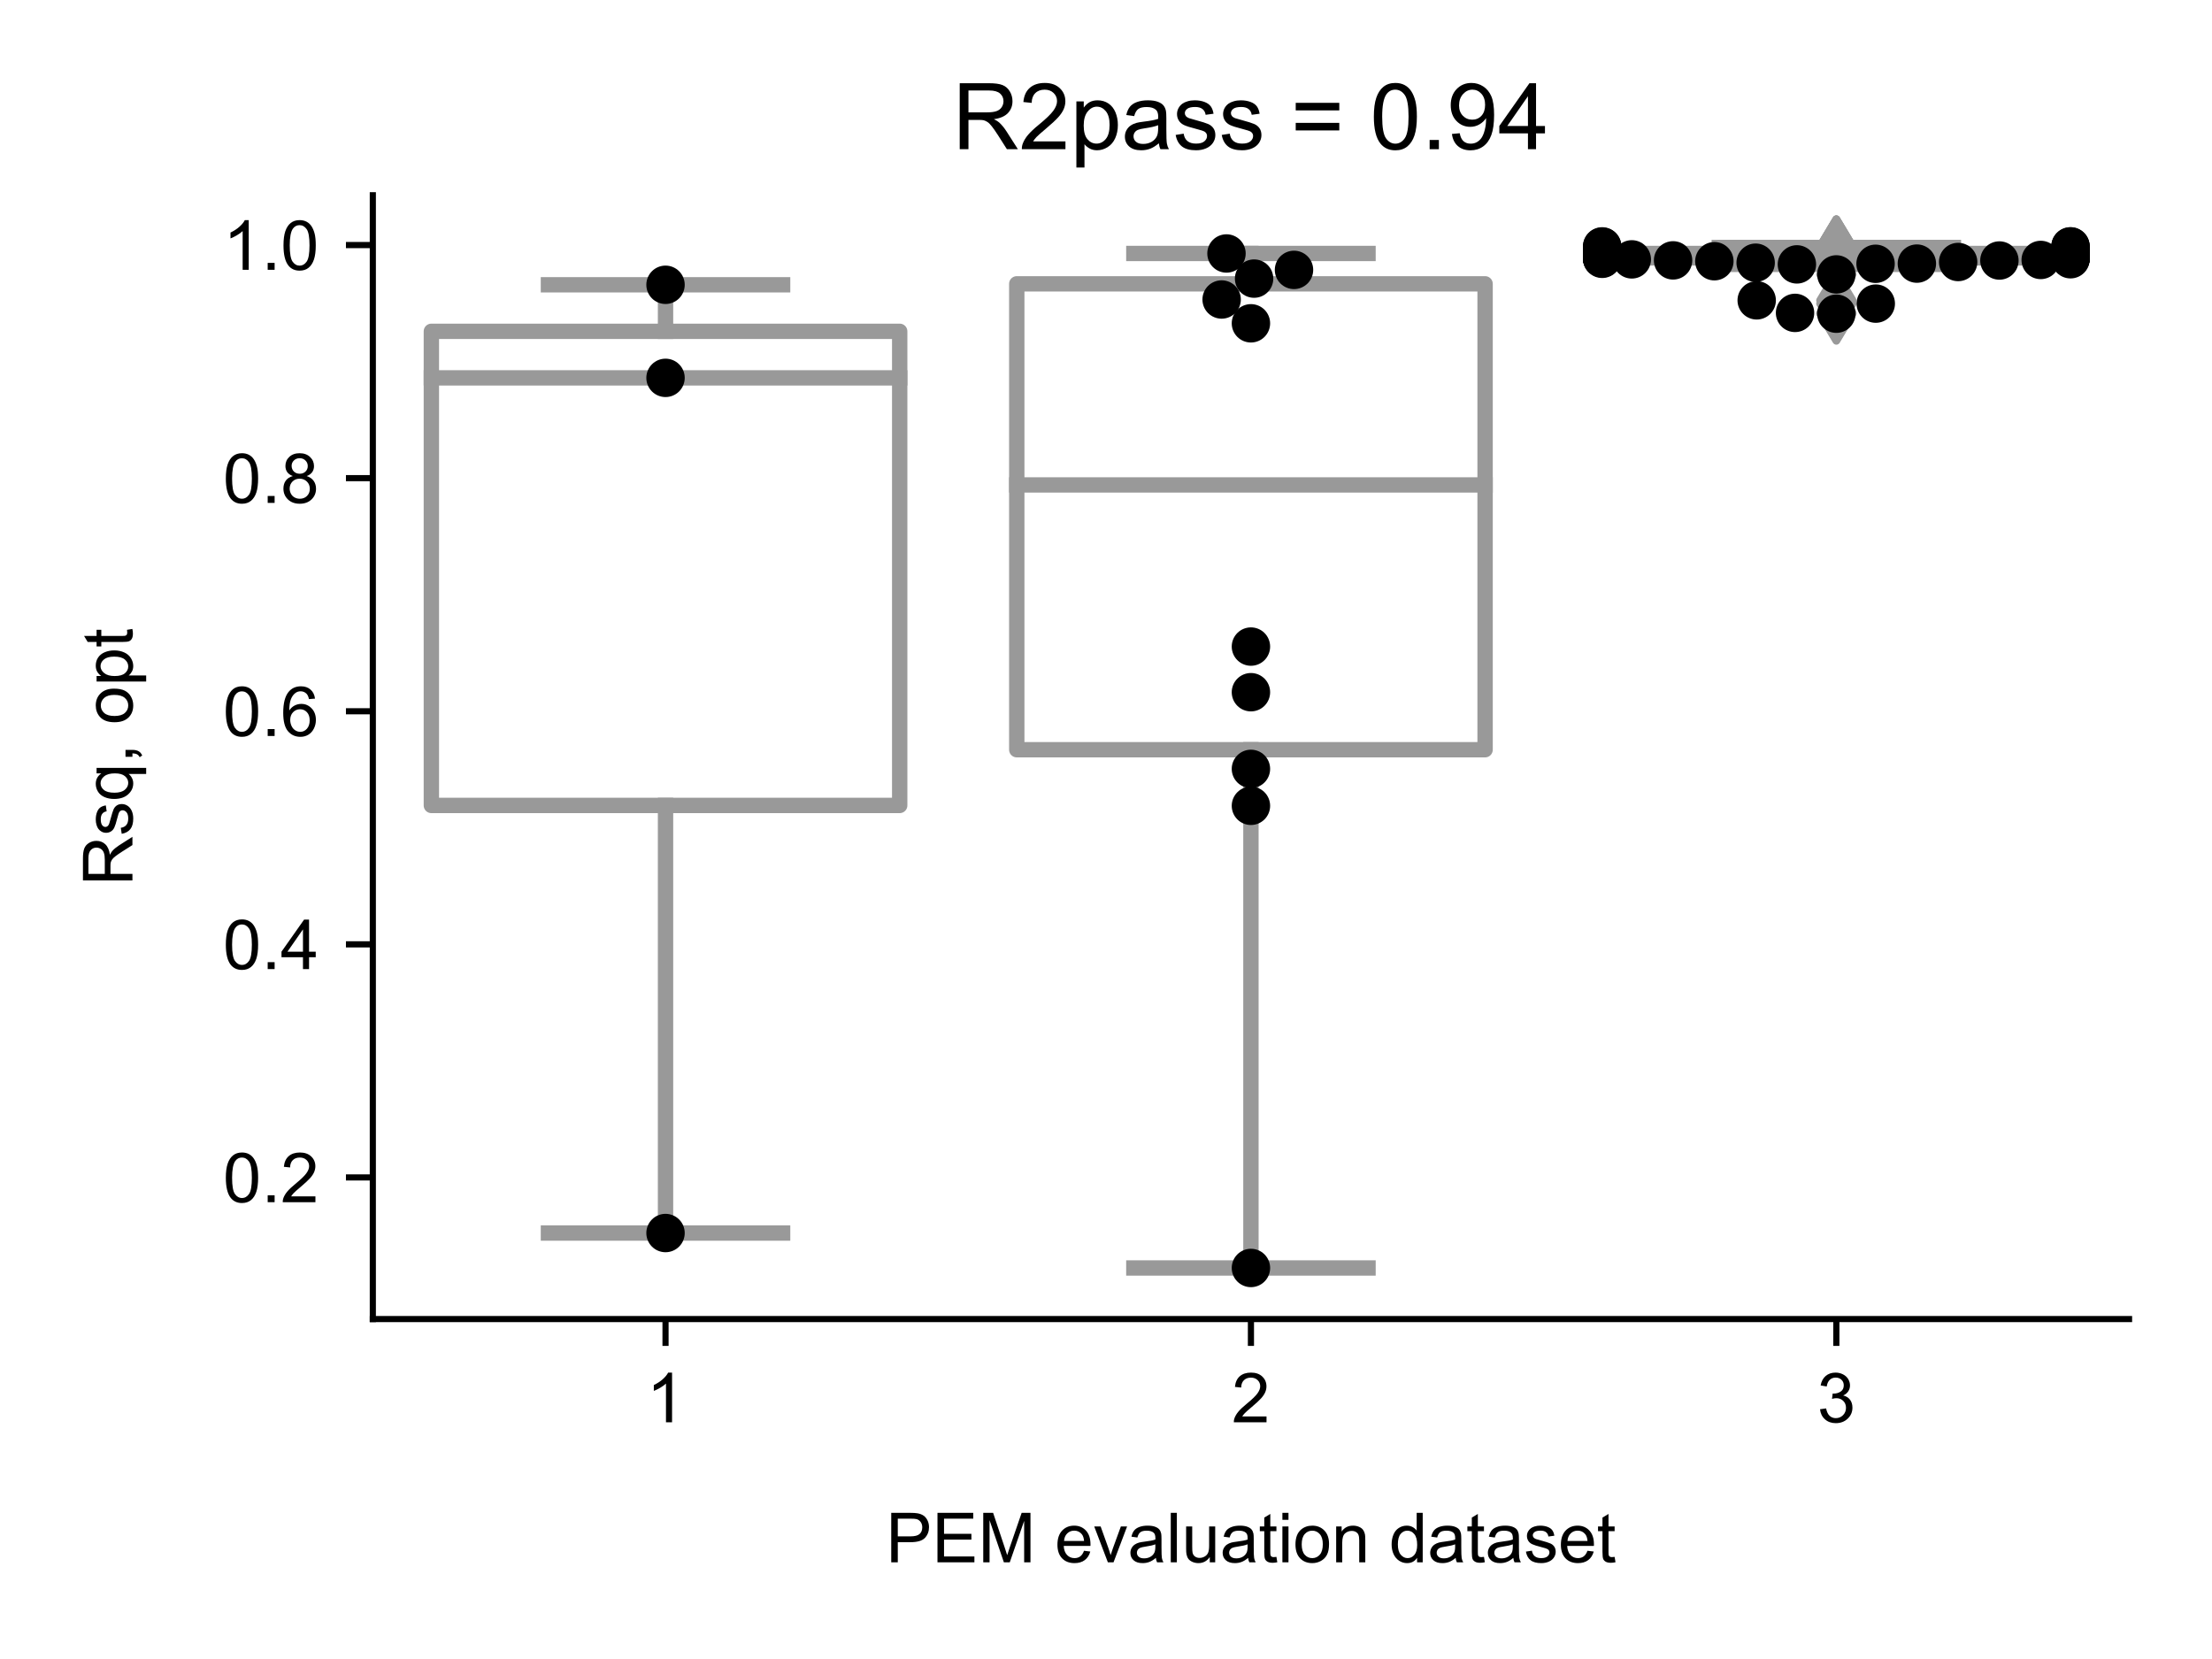 <?xml version="1.0" encoding="utf-8" standalone="no"?>
<!DOCTYPE svg PUBLIC "-//W3C//DTD SVG 1.1//EN"
  "http://www.w3.org/Graphics/SVG/1.1/DTD/svg11.dtd">
<!-- Created with matplotlib (https://matplotlib.org/) -->
<svg height="216pt" version="1.1" viewBox="0 0 288 216" width="288pt" xmlns="http://www.w3.org/2000/svg" xmlns:xlink="http://www.w3.org/1999/xlink">
 <defs>
  <style type="text/css">*{stroke-linecap:butt;stroke-linejoin:round;}</style>
 </defs>
 <g id="figure_1">
  <g id="patch_1">
   <path d="M 0 216 
L 288 216 
L 288 0 
L 0 0 
z
" style="fill:#ffffff;"/>
  </g>
  <g id="axes_1">
   <g id="patch_2">
    <path d="M 48.541 171.738 
L 277.2 171.738 
L 277.2 25.425 
L 48.541 25.425 
z
" style="fill:#ffffff;"/>
   </g>
   <g id="patch_3">
    <path clip-path="url(#p4907075862)" d="M 56.163 104.868 
L 117.139 104.868 
L 117.139 43.138 
L 56.163 43.138 
L 56.163 104.868 
z
" style="fill:#ffffff;stroke:#999999;stroke-linejoin:miter;stroke-width:2;"/>
   </g>
   <g id="patch_4">
    <path clip-path="url(#p4907075862)" d="M 132.382 97.612 
L 193.358 97.612 
L 193.358 36.954 
L 132.382 36.954 
L 132.382 97.612 
z
" style="fill:#ffffff;stroke:#999999;stroke-linejoin:miter;stroke-width:2;"/>
   </g>
   <g id="patch_5">
    <path clip-path="url(#p4907075862)" d="M 208.602 33.578 
L 269.578 33.578 
L 269.578 32.999 
L 208.602 32.999 
L 208.602 33.578 
z
" style="fill:#ffffff;stroke:#999999;stroke-linejoin:miter;stroke-width:2;"/>
   </g>
   <g id="matplotlib.axis_1">
    <g id="xtick_1">
     <g id="line2d_1">
      <defs>
       <path d="M 0 0 
L 0 3.5 
" id="m0bcd6273c9" style="stroke:#000000;stroke-width:0.8;"/>
      </defs>
      <g>
       <use style="stroke:#000000;stroke-width:0.8;" x="86.651" xlink:href="#m0bcd6273c9" y="171.738"/>
      </g>
     </g>
     <g id="text_1">
      <!-- 1 -->
      <g transform="translate(84.148 185.18)scale(0.09 -0.09)">
       <defs>
        <path d="M 37.25 0 
L 28.469 0 
L 28.469 56 
Q 25.297 52.984 20.141 49.953 
Q 14.984 46.922 10.891 45.406 
L 10.891 53.906 
Q 18.266 57.375 23.781 62.297 
Q 29.297 67.234 31.594 71.875 
L 37.25 71.875 
z
" id="ArialMT-49"/>
       </defs>
       <use xlink:href="#ArialMT-49"/>
      </g>
     </g>
    </g>
    <g id="xtick_2">
     <g id="line2d_2">
      <g>
       <use style="stroke:#000000;stroke-width:0.8;" x="162.87" xlink:href="#m0bcd6273c9" y="171.738"/>
      </g>
     </g>
     <g id="text_2">
      <!-- 2 -->
      <g transform="translate(160.368 185.18)scale(0.09 -0.09)">
       <defs>
        <path d="M 50.344 8.453 
L 50.344 0 
L 3.031 0 
Q 2.938 3.172 4.047 6.109 
Q 5.859 10.938 9.828 15.625 
Q 13.812 20.312 21.344 26.469 
Q 33.016 36.031 37.109 41.625 
Q 41.219 47.219 41.219 52.203 
Q 41.219 57.422 37.469 61 
Q 33.734 64.594 27.734 64.594 
Q 21.391 64.594 17.578 60.781 
Q 13.766 56.984 13.719 50.25 
L 4.688 51.172 
Q 5.609 61.281 11.656 66.578 
Q 17.719 71.875 27.938 71.875 
Q 38.234 71.875 44.234 66.156 
Q 50.25 60.453 50.25 52 
Q 50.25 47.703 48.484 43.547 
Q 46.734 39.406 42.656 34.812 
Q 38.578 30.219 29.109 22.219 
Q 21.188 15.578 18.938 13.203 
Q 16.703 10.844 15.234 8.453 
z
" id="ArialMT-50"/>
       </defs>
       <use xlink:href="#ArialMT-50"/>
      </g>
     </g>
    </g>
    <g id="xtick_3">
     <g id="line2d_3">
      <g>
       <use style="stroke:#000000;stroke-width:0.8;" x="239.09" xlink:href="#m0bcd6273c9" y="171.738"/>
      </g>
     </g>
     <g id="text_3">
      <!-- 3 -->
      <g transform="translate(236.588 185.18)scale(0.09 -0.09)">
       <defs>
        <path d="M 4.203 18.891 
L 12.984 20.062 
Q 14.5 12.594 18.141 9.297 
Q 21.781 6 27 6 
Q 33.203 6 37.469 10.297 
Q 41.75 14.594 41.75 20.953 
Q 41.75 27 37.797 30.922 
Q 33.844 34.859 27.734 34.859 
Q 25.25 34.859 21.531 33.891 
L 22.516 41.609 
Q 23.391 41.5 23.922 41.5 
Q 29.547 41.5 34.031 44.422 
Q 38.531 47.359 38.531 53.469 
Q 38.531 58.297 35.25 61.469 
Q 31.984 64.656 26.812 64.656 
Q 21.688 64.656 18.266 61.422 
Q 14.844 58.203 13.875 51.766 
L 5.078 53.328 
Q 6.688 62.156 12.391 67.016 
Q 18.109 71.875 26.609 71.875 
Q 32.469 71.875 37.391 69.359 
Q 42.328 66.844 44.938 62.5 
Q 47.562 58.156 47.562 53.266 
Q 47.562 48.641 45.062 44.828 
Q 42.578 41.016 37.703 38.766 
Q 44.047 37.312 47.562 32.688 
Q 51.078 28.078 51.078 21.141 
Q 51.078 11.766 44.234 5.25 
Q 37.406 -1.266 26.953 -1.266 
Q 17.531 -1.266 11.297 4.344 
Q 5.078 9.969 4.203 18.891 
z
" id="ArialMT-51"/>
       </defs>
       <use xlink:href="#ArialMT-51"/>
      </g>
     </g>
    </g>
    <g id="text_4">
     <!-- PEM evaluation dataset -->
     <g transform="translate(115.344 203.411)scale(0.09 -0.09)">
      <defs>
       <path d="M 7.719 0 
L 7.719 71.578 
L 34.719 71.578 
Q 41.844 71.578 45.609 70.906 
Q 50.875 70.016 54.438 67.547 
Q 58.016 65.094 60.188 60.641 
Q 62.359 56.203 62.359 50.875 
Q 62.359 41.75 56.547 35.422 
Q 50.734 29.109 35.547 29.109 
L 17.188 29.109 
L 17.188 0 
z
M 17.188 37.547 
L 35.688 37.547 
Q 44.875 37.547 48.734 40.969 
Q 52.594 44.391 52.594 50.594 
Q 52.594 55.078 50.312 58.266 
Q 48.047 61.469 44.344 62.5 
Q 41.938 63.141 35.5 63.141 
L 17.188 63.141 
z
" id="ArialMT-80"/>
       <path d="M 7.906 0 
L 7.906 71.578 
L 59.672 71.578 
L 59.672 63.141 
L 17.391 63.141 
L 17.391 41.219 
L 56.984 41.219 
L 56.984 32.812 
L 17.391 32.812 
L 17.391 8.453 
L 61.328 8.453 
L 61.328 0 
z
" id="ArialMT-69"/>
       <path d="M 7.422 0 
L 7.422 71.578 
L 21.688 71.578 
L 38.625 20.906 
Q 40.969 13.812 42.047 10.297 
Q 43.266 14.203 45.844 21.781 
L 62.984 71.578 
L 75.734 71.578 
L 75.734 0 
L 66.609 0 
L 66.609 59.906 
L 45.797 0 
L 37.25 0 
L 16.547 60.938 
L 16.547 0 
z
" id="ArialMT-77"/>
       <path id="ArialMT-32"/>
       <path d="M 42.094 16.703 
L 51.172 15.578 
Q 49.031 7.625 43.219 3.219 
Q 37.406 -1.172 28.375 -1.172 
Q 17 -1.172 10.328 5.828 
Q 3.656 12.844 3.656 25.484 
Q 3.656 38.578 10.391 45.797 
Q 17.141 53.031 27.875 53.031 
Q 38.281 53.031 44.875 45.953 
Q 51.469 38.875 51.469 26.031 
Q 51.469 25.25 51.422 23.688 
L 12.75 23.688 
Q 13.234 15.141 17.578 10.594 
Q 21.922 6.062 28.422 6.062 
Q 33.25 6.062 36.672 8.594 
Q 40.094 11.141 42.094 16.703 
z
M 13.234 30.906 
L 42.188 30.906 
Q 41.609 37.453 38.875 40.719 
Q 34.672 45.797 27.984 45.797 
Q 21.922 45.797 17.797 41.75 
Q 13.672 37.703 13.234 30.906 
z
" id="ArialMT-101"/>
       <path d="M 21 0 
L 1.266 51.859 
L 10.547 51.859 
L 21.688 20.797 
Q 23.484 15.766 25 10.359 
Q 26.172 14.453 28.266 20.219 
L 39.797 51.859 
L 48.828 51.859 
L 29.203 0 
z
" id="ArialMT-118"/>
       <path d="M 40.438 6.391 
Q 35.547 2.25 31.031 0.531 
Q 26.516 -1.172 21.344 -1.172 
Q 12.797 -1.172 8.203 3 
Q 3.609 7.172 3.609 13.672 
Q 3.609 17.484 5.344 20.625 
Q 7.078 23.781 9.891 25.688 
Q 12.703 27.594 16.219 28.562 
Q 18.797 29.25 24.031 29.891 
Q 34.672 31.156 39.703 32.906 
Q 39.75 34.719 39.75 35.203 
Q 39.75 40.578 37.25 42.781 
Q 33.891 45.75 27.25 45.75 
Q 21.047 45.75 18.094 43.578 
Q 15.141 41.406 13.719 35.891 
L 5.125 37.062 
Q 6.297 42.578 8.984 45.969 
Q 11.672 49.359 16.75 51.188 
Q 21.828 53.031 28.516 53.031 
Q 35.156 53.031 39.297 51.469 
Q 43.453 49.906 45.406 47.531 
Q 47.359 45.172 48.141 41.547 
Q 48.578 39.312 48.578 33.453 
L 48.578 21.734 
Q 48.578 9.469 49.141 6.219 
Q 49.703 2.984 51.375 0 
L 42.188 0 
Q 40.828 2.734 40.438 6.391 
z
M 39.703 26.031 
Q 34.906 24.078 25.344 22.703 
Q 19.922 21.922 17.672 20.938 
Q 15.438 19.969 14.203 18.094 
Q 12.984 16.219 12.984 13.922 
Q 12.984 10.406 15.641 8.062 
Q 18.312 5.719 23.438 5.719 
Q 28.516 5.719 32.469 7.938 
Q 36.422 10.156 38.281 14.016 
Q 39.703 17 39.703 22.797 
z
" id="ArialMT-97"/>
       <path d="M 6.391 0 
L 6.391 71.578 
L 15.188 71.578 
L 15.188 0 
z
" id="ArialMT-108"/>
       <path d="M 40.578 0 
L 40.578 7.625 
Q 34.516 -1.172 24.125 -1.172 
Q 19.531 -1.172 15.547 0.578 
Q 11.578 2.344 9.641 5 
Q 7.719 7.672 6.938 11.531 
Q 6.391 14.109 6.391 19.734 
L 6.391 51.859 
L 15.188 51.859 
L 15.188 23.094 
Q 15.188 16.219 15.719 13.812 
Q 16.547 10.359 19.234 8.375 
Q 21.922 6.391 25.875 6.391 
Q 29.828 6.391 33.297 8.422 
Q 36.766 10.453 38.203 13.938 
Q 39.656 17.438 39.656 24.078 
L 39.656 51.859 
L 48.438 51.859 
L 48.438 0 
z
" id="ArialMT-117"/>
       <path d="M 25.781 7.859 
L 27.047 0.094 
Q 23.344 -0.688 20.406 -0.688 
Q 15.625 -0.688 12.984 0.828 
Q 10.359 2.344 9.281 4.812 
Q 8.203 7.281 8.203 15.188 
L 8.203 45.016 
L 1.766 45.016 
L 1.766 51.859 
L 8.203 51.859 
L 8.203 64.703 
L 16.938 69.969 
L 16.938 51.859 
L 25.781 51.859 
L 25.781 45.016 
L 16.938 45.016 
L 16.938 14.703 
Q 16.938 10.938 17.406 9.859 
Q 17.875 8.797 18.922 8.156 
Q 19.969 7.516 21.922 7.516 
Q 23.391 7.516 25.781 7.859 
z
" id="ArialMT-116"/>
       <path d="M 6.641 61.469 
L 6.641 71.578 
L 15.438 71.578 
L 15.438 61.469 
z
M 6.641 0 
L 6.641 51.859 
L 15.438 51.859 
L 15.438 0 
z
" id="ArialMT-105"/>
       <path d="M 3.328 25.922 
Q 3.328 40.328 11.328 47.266 
Q 18.016 53.031 27.641 53.031 
Q 38.328 53.031 45.109 46.016 
Q 51.906 39.016 51.906 26.656 
Q 51.906 16.656 48.906 10.906 
Q 45.906 5.172 40.156 2 
Q 34.422 -1.172 27.641 -1.172 
Q 16.75 -1.172 10.031 5.812 
Q 3.328 12.797 3.328 25.922 
z
M 12.359 25.922 
Q 12.359 15.969 16.703 11.016 
Q 21.047 6.062 27.641 6.062 
Q 34.188 6.062 38.531 11.031 
Q 42.875 16.016 42.875 26.219 
Q 42.875 35.844 38.5 40.797 
Q 34.125 45.75 27.641 45.75 
Q 21.047 45.75 16.703 40.812 
Q 12.359 35.891 12.359 25.922 
z
" id="ArialMT-111"/>
       <path d="M 6.594 0 
L 6.594 51.859 
L 14.5 51.859 
L 14.5 44.484 
Q 20.219 53.031 31 53.031 
Q 35.688 53.031 39.625 51.344 
Q 43.562 49.656 45.516 46.922 
Q 47.469 44.188 48.25 40.438 
Q 48.734 37.984 48.734 31.891 
L 48.734 0 
L 39.938 0 
L 39.938 31.547 
Q 39.938 36.922 38.906 39.578 
Q 37.891 42.234 35.281 43.812 
Q 32.672 45.406 29.156 45.406 
Q 23.531 45.406 19.453 41.844 
Q 15.375 38.281 15.375 28.328 
L 15.375 0 
z
" id="ArialMT-110"/>
       <path d="M 40.234 0 
L 40.234 6.547 
Q 35.297 -1.172 25.734 -1.172 
Q 19.531 -1.172 14.328 2.25 
Q 9.125 5.672 6.266 11.797 
Q 3.422 17.922 3.422 25.875 
Q 3.422 33.641 6 39.969 
Q 8.594 46.297 13.766 49.656 
Q 18.953 53.031 25.344 53.031 
Q 30.031 53.031 33.688 51.047 
Q 37.359 49.078 39.656 45.906 
L 39.656 71.578 
L 48.391 71.578 
L 48.391 0 
z
M 12.453 25.875 
Q 12.453 15.922 16.641 10.984 
Q 20.844 6.062 26.562 6.062 
Q 32.328 6.062 36.344 10.766 
Q 40.375 15.484 40.375 25.141 
Q 40.375 35.797 36.266 40.766 
Q 32.172 45.75 26.172 45.75 
Q 20.312 45.75 16.375 40.969 
Q 12.453 36.188 12.453 25.875 
z
" id="ArialMT-100"/>
       <path d="M 3.078 15.484 
L 11.766 16.844 
Q 12.5 11.625 15.844 8.844 
Q 19.188 6.062 25.203 6.062 
Q 31.25 6.062 34.172 8.516 
Q 37.109 10.984 37.109 14.312 
Q 37.109 17.281 34.516 19 
Q 32.719 20.172 25.531 21.969 
Q 15.875 24.422 12.141 26.203 
Q 8.406 27.984 6.469 31.125 
Q 4.547 34.281 4.547 38.094 
Q 4.547 41.547 6.125 44.5 
Q 7.719 47.469 10.453 49.422 
Q 12.5 50.922 16.031 51.969 
Q 19.578 53.031 23.641 53.031 
Q 29.734 53.031 34.344 51.266 
Q 38.969 49.516 41.156 46.5 
Q 43.359 43.5 44.188 38.484 
L 35.594 37.312 
Q 35.016 41.312 32.203 43.547 
Q 29.391 45.797 24.266 45.797 
Q 18.219 45.797 15.625 43.797 
Q 13.031 41.797 13.031 39.109 
Q 13.031 37.406 14.109 36.031 
Q 15.188 34.625 17.484 33.688 
Q 18.797 33.203 25.25 31.453 
Q 34.578 28.953 38.25 27.359 
Q 41.938 25.781 44.031 22.75 
Q 46.141 19.734 46.141 15.234 
Q 46.141 10.844 43.578 6.953 
Q 41.016 3.078 36.172 0.953 
Q 31.344 -1.172 25.25 -1.172 
Q 15.141 -1.172 9.844 3.031 
Q 4.547 7.234 3.078 15.484 
z
" id="ArialMT-115"/>
      </defs>
      <use xlink:href="#ArialMT-80"/>
      <use x="66.699" xlink:href="#ArialMT-69"/>
      <use x="133.398" xlink:href="#ArialMT-77"/>
      <use x="216.699" xlink:href="#ArialMT-32"/>
      <use x="244.482" xlink:href="#ArialMT-101"/>
      <use x="300.098" xlink:href="#ArialMT-118"/>
      <use x="350.098" xlink:href="#ArialMT-97"/>
      <use x="405.713" xlink:href="#ArialMT-108"/>
      <use x="427.93" xlink:href="#ArialMT-117"/>
      <use x="483.545" xlink:href="#ArialMT-97"/>
      <use x="539.16" xlink:href="#ArialMT-116"/>
      <use x="566.943" xlink:href="#ArialMT-105"/>
      <use x="589.16" xlink:href="#ArialMT-111"/>
      <use x="644.775" xlink:href="#ArialMT-110"/>
      <use x="700.391" xlink:href="#ArialMT-32"/>
      <use x="728.174" xlink:href="#ArialMT-100"/>
      <use x="783.789" xlink:href="#ArialMT-97"/>
      <use x="839.404" xlink:href="#ArialMT-116"/>
      <use x="867.188" xlink:href="#ArialMT-97"/>
      <use x="922.803" xlink:href="#ArialMT-115"/>
      <use x="972.803" xlink:href="#ArialMT-101"/>
      <use x="1028.418" xlink:href="#ArialMT-116"/>
     </g>
    </g>
   </g>
   <g id="matplotlib.axis_2">
    <g id="ytick_1">
     <g id="line2d_4">
      <defs>
       <path d="M 0 0 
L -3.5 0 
" id="m4ec775eda4" style="stroke:#000000;stroke-width:0.8;"/>
      </defs>
      <g>
       <use style="stroke:#000000;stroke-width:0.8;" x="48.541" xlink:href="#m4ec775eda4" y="153.302"/>
      </g>
     </g>
     <g id="text_5">
      <!-- 0.2 -->
      <g transform="translate(29.031 156.523)scale(0.09 -0.09)">
       <defs>
        <path d="M 4.156 35.297 
Q 4.156 48 6.766 55.734 
Q 9.375 63.484 14.516 67.672 
Q 19.672 71.875 27.484 71.875 
Q 33.25 71.875 37.594 69.547 
Q 41.938 67.234 44.766 62.859 
Q 47.609 58.5 49.219 52.219 
Q 50.828 45.953 50.828 35.297 
Q 50.828 22.703 48.234 14.969 
Q 45.656 7.234 40.5 3 
Q 35.359 -1.219 27.484 -1.219 
Q 17.141 -1.219 11.234 6.203 
Q 4.156 15.141 4.156 35.297 
z
M 13.188 35.297 
Q 13.188 17.672 17.312 11.828 
Q 21.438 6 27.484 6 
Q 33.547 6 37.672 11.859 
Q 41.797 17.719 41.797 35.297 
Q 41.797 52.984 37.672 58.781 
Q 33.547 64.594 27.391 64.594 
Q 21.344 64.594 17.719 59.469 
Q 13.188 52.938 13.188 35.297 
z
" id="ArialMT-48"/>
        <path d="M 9.078 0 
L 9.078 10.016 
L 19.094 10.016 
L 19.094 0 
z
" id="ArialMT-46"/>
       </defs>
       <use xlink:href="#ArialMT-48"/>
       <use x="55.615" xlink:href="#ArialMT-46"/>
       <use x="83.398" xlink:href="#ArialMT-50"/>
      </g>
     </g>
    </g>
    <g id="ytick_2">
     <g id="line2d_5">
      <g>
       <use style="stroke:#000000;stroke-width:0.8;" x="48.541" xlink:href="#m4ec775eda4" y="122.953"/>
      </g>
     </g>
     <g id="text_6">
      <!-- 0.4 -->
      <g transform="translate(29.031 126.174)scale(0.09 -0.09)">
       <defs>
        <path d="M 32.328 0 
L 32.328 17.141 
L 1.266 17.141 
L 1.266 25.203 
L 33.938 71.578 
L 41.109 71.578 
L 41.109 25.203 
L 50.781 25.203 
L 50.781 17.141 
L 41.109 17.141 
L 41.109 0 
z
M 32.328 25.203 
L 32.328 57.469 
L 9.906 25.203 
z
" id="ArialMT-52"/>
       </defs>
       <use xlink:href="#ArialMT-48"/>
       <use x="55.615" xlink:href="#ArialMT-46"/>
       <use x="83.398" xlink:href="#ArialMT-52"/>
      </g>
     </g>
    </g>
    <g id="ytick_3">
     <g id="line2d_6">
      <g>
       <use style="stroke:#000000;stroke-width:0.8;" x="48.541" xlink:href="#m4ec775eda4" y="92.604"/>
      </g>
     </g>
     <g id="text_7">
      <!-- 0.6 -->
      <g transform="translate(29.031 95.825)scale(0.09 -0.09)">
       <defs>
        <path d="M 49.75 54.047 
L 41.016 53.375 
Q 39.844 58.547 37.703 60.891 
Q 34.125 64.656 28.906 64.656 
Q 24.703 64.656 21.531 62.312 
Q 17.391 59.281 14.984 53.469 
Q 12.594 47.656 12.5 36.922 
Q 15.672 41.75 20.266 44.094 
Q 24.859 46.438 29.891 46.438 
Q 38.672 46.438 44.844 39.969 
Q 51.031 33.5 51.031 23.25 
Q 51.031 16.5 48.125 10.719 
Q 45.219 4.938 40.141 1.859 
Q 35.062 -1.219 28.609 -1.219 
Q 17.625 -1.219 10.688 6.859 
Q 3.766 14.938 3.766 33.5 
Q 3.766 54.25 11.422 63.672 
Q 18.109 71.875 29.438 71.875 
Q 37.891 71.875 43.281 67.141 
Q 48.688 62.406 49.75 54.047 
z
M 13.875 23.188 
Q 13.875 18.656 15.797 14.5 
Q 17.719 10.359 21.188 8.172 
Q 24.656 6 28.469 6 
Q 34.031 6 38.031 10.484 
Q 42.047 14.984 42.047 22.703 
Q 42.047 30.125 38.078 34.391 
Q 34.125 38.672 28.125 38.672 
Q 22.172 38.672 18.016 34.391 
Q 13.875 30.125 13.875 23.188 
z
" id="ArialMT-54"/>
       </defs>
       <use xlink:href="#ArialMT-48"/>
       <use x="55.615" xlink:href="#ArialMT-46"/>
       <use x="83.398" xlink:href="#ArialMT-54"/>
      </g>
     </g>
    </g>
    <g id="ytick_4">
     <g id="line2d_7">
      <g>
       <use style="stroke:#000000;stroke-width:0.8;" x="48.541" xlink:href="#m4ec775eda4" y="62.256"/>
      </g>
     </g>
     <g id="text_8">
      <!-- 0.8 -->
      <g transform="translate(29.031 65.477)scale(0.09 -0.09)">
       <defs>
        <path d="M 17.672 38.812 
Q 12.203 40.828 9.562 44.531 
Q 6.938 48.25 6.938 53.422 
Q 6.938 61.234 12.547 66.547 
Q 18.172 71.875 27.484 71.875 
Q 36.859 71.875 42.578 66.422 
Q 48.297 60.984 48.297 53.172 
Q 48.297 48.188 45.672 44.5 
Q 43.062 40.828 37.75 38.812 
Q 44.344 36.672 47.781 31.875 
Q 51.219 27.094 51.219 20.453 
Q 51.219 11.281 44.719 5.031 
Q 38.234 -1.219 27.641 -1.219 
Q 17.047 -1.219 10.547 5.047 
Q 4.047 11.328 4.047 20.703 
Q 4.047 27.688 7.594 32.391 
Q 11.141 37.109 17.672 38.812 
z
M 15.922 53.719 
Q 15.922 48.641 19.188 45.406 
Q 22.469 42.188 27.688 42.188 
Q 32.766 42.188 36.016 45.375 
Q 39.266 48.578 39.266 53.219 
Q 39.266 58.062 35.906 61.359 
Q 32.562 64.656 27.594 64.656 
Q 22.562 64.656 19.234 61.422 
Q 15.922 58.203 15.922 53.719 
z
M 13.094 20.656 
Q 13.094 16.891 14.875 13.375 
Q 16.656 9.859 20.172 7.922 
Q 23.688 6 27.734 6 
Q 34.031 6 38.125 10.047 
Q 42.234 14.109 42.234 20.359 
Q 42.234 26.703 38.016 30.859 
Q 33.797 35.016 27.438 35.016 
Q 21.234 35.016 17.156 30.906 
Q 13.094 26.812 13.094 20.656 
z
" id="ArialMT-56"/>
       </defs>
       <use xlink:href="#ArialMT-48"/>
       <use x="55.615" xlink:href="#ArialMT-46"/>
       <use x="83.398" xlink:href="#ArialMT-56"/>
      </g>
     </g>
    </g>
    <g id="ytick_5">
     <g id="line2d_8">
      <g>
       <use style="stroke:#000000;stroke-width:0.8;" x="48.541" xlink:href="#m4ec775eda4" y="31.907"/>
      </g>
     </g>
     <g id="text_9">
      <!-- 1.0 -->
      <g transform="translate(29.031 35.128)scale(0.09 -0.09)">
       <use xlink:href="#ArialMT-49"/>
       <use x="55.615" xlink:href="#ArialMT-46"/>
       <use x="83.398" xlink:href="#ArialMT-48"/>
      </g>
     </g>
    </g>
    <g id="text_10">
     <!-- Rsq, opt -->
     <g transform="translate(17.242 115.339)rotate(-90)scale(0.09 -0.09)">
      <defs>
       <path d="M 7.859 0 
L 7.859 71.578 
L 39.594 71.578 
Q 49.172 71.578 54.141 69.641 
Q 59.125 67.719 62.109 62.828 
Q 65.094 57.953 65.094 52.047 
Q 65.094 44.438 60.156 39.203 
Q 55.219 33.984 44.922 32.562 
Q 48.688 30.766 50.641 29 
Q 54.781 25.203 58.5 19.484 
L 70.953 0 
L 59.031 0 
L 49.562 14.891 
Q 45.406 21.344 42.719 24.75 
Q 40.047 28.172 37.922 29.531 
Q 35.797 30.906 33.594 31.453 
Q 31.984 31.781 28.328 31.781 
L 17.328 31.781 
L 17.328 0 
z
M 17.328 39.984 
L 37.703 39.984 
Q 44.188 39.984 47.844 41.328 
Q 51.516 42.672 53.422 45.625 
Q 55.328 48.578 55.328 52.047 
Q 55.328 57.125 51.641 60.391 
Q 47.953 63.672 39.984 63.672 
L 17.328 63.672 
z
" id="ArialMT-82"/>
       <path d="M 39.656 -19.875 
L 39.656 5.516 
Q 37.594 2.641 33.906 0.734 
Q 30.219 -1.172 26.078 -1.172 
Q 16.844 -1.172 10.172 6.203 
Q 3.516 13.578 3.516 26.422 
Q 3.516 34.234 6.219 40.422 
Q 8.938 46.625 14.078 49.828 
Q 19.234 53.031 25.391 53.031 
Q 35.016 53.031 40.531 44.922 
L 40.531 51.859 
L 48.438 51.859 
L 48.438 -19.875 
z
M 12.547 26.078 
Q 12.547 16.062 16.75 11.062 
Q 20.953 6.062 26.812 6.062 
Q 32.422 6.062 36.469 10.812 
Q 40.531 15.578 40.531 25.297 
Q 40.531 35.641 36.25 40.859 
Q 31.984 46.094 26.219 46.094 
Q 20.516 46.094 16.531 41.234 
Q 12.547 36.375 12.547 26.078 
z
" id="ArialMT-113"/>
       <path d="M 8.891 0 
L 8.891 10.016 
L 18.891 10.016 
L 18.891 0 
Q 18.891 -5.516 16.938 -8.906 
Q 14.984 -12.312 10.75 -14.156 
L 8.297 -10.406 
Q 11.078 -9.188 12.391 -6.812 
Q 13.719 -4.438 13.875 0 
z
" id="ArialMT-44"/>
       <path d="M 6.594 -19.875 
L 6.594 51.859 
L 14.594 51.859 
L 14.594 45.125 
Q 17.438 49.078 21 51.047 
Q 24.562 53.031 29.641 53.031 
Q 36.281 53.031 41.359 49.609 
Q 46.438 46.188 49.016 39.953 
Q 51.609 33.734 51.609 26.312 
Q 51.609 18.359 48.75 11.984 
Q 45.906 5.609 40.453 2.219 
Q 35.016 -1.172 29 -1.172 
Q 24.609 -1.172 21.109 0.688 
Q 17.625 2.547 15.375 5.375 
L 15.375 -19.875 
z
M 14.547 25.641 
Q 14.547 15.625 18.594 10.844 
Q 22.656 6.062 28.422 6.062 
Q 34.281 6.062 38.453 11.016 
Q 42.625 15.969 42.625 26.375 
Q 42.625 36.281 38.547 41.203 
Q 34.469 46.141 28.812 46.141 
Q 23.188 46.141 18.859 40.891 
Q 14.547 35.641 14.547 25.641 
z
" id="ArialMT-112"/>
      </defs>
      <use xlink:href="#ArialMT-82"/>
      <use x="72.217" xlink:href="#ArialMT-115"/>
      <use x="122.217" xlink:href="#ArialMT-113"/>
      <use x="177.832" xlink:href="#ArialMT-44"/>
      <use x="205.615" xlink:href="#ArialMT-32"/>
      <use x="233.398" xlink:href="#ArialMT-111"/>
      <use x="289.014" xlink:href="#ArialMT-112"/>
      <use x="344.629" xlink:href="#ArialMT-116"/>
     </g>
    </g>
   </g>
   <g id="line2d_9">
    <path clip-path="url(#p4907075862)" d="M 86.651 104.868 
L 86.651 160.54 
" style="fill:none;stroke:#999999;stroke-linecap:square;stroke-width:2;"/>
   </g>
   <g id="line2d_10">
    <path clip-path="url(#p4907075862)" d="M 86.651 43.138 
L 86.651 37.08 
" style="fill:none;stroke:#999999;stroke-linecap:square;stroke-width:2;"/>
   </g>
   <g id="line2d_11">
    <path clip-path="url(#p4907075862)" d="M 71.407 160.54 
L 101.895 160.54 
" style="fill:none;stroke:#999999;stroke-linecap:square;stroke-width:2;"/>
   </g>
   <g id="line2d_12">
    <path clip-path="url(#p4907075862)" d="M 71.407 37.08 
L 101.895 37.08 
" style="fill:none;stroke:#999999;stroke-linecap:square;stroke-width:2;"/>
   </g>
   <g id="line2d_13"/>
   <g id="line2d_14">
    <path clip-path="url(#p4907075862)" d="M 162.87 97.612 
L 162.87 165.088 
" style="fill:none;stroke:#999999;stroke-linecap:square;stroke-width:2;"/>
   </g>
   <g id="line2d_15">
    <path clip-path="url(#p4907075862)" d="M 162.87 36.954 
L 162.87 33.002 
" style="fill:none;stroke:#999999;stroke-linecap:square;stroke-width:2;"/>
   </g>
   <g id="line2d_16">
    <path clip-path="url(#p4907075862)" d="M 147.626 165.088 
L 178.114 165.088 
" style="fill:none;stroke:#999999;stroke-linecap:square;stroke-width:2;"/>
   </g>
   <g id="line2d_17">
    <path clip-path="url(#p4907075862)" d="M 147.626 33.002 
L 178.114 33.002 
" style="fill:none;stroke:#999999;stroke-linecap:square;stroke-width:2;"/>
   </g>
   <g id="line2d_18"/>
   <g id="line2d_19">
    <path clip-path="url(#p4907075862)" d="M 239.09 33.578 
L 239.09 34.423 
" style="fill:none;stroke:#999999;stroke-linecap:square;stroke-width:2;"/>
   </g>
   <g id="line2d_20">
    <path clip-path="url(#p4907075862)" d="M 239.09 32.999 
L 239.09 32.216 
" style="fill:none;stroke:#999999;stroke-linecap:square;stroke-width:2;"/>
   </g>
   <g id="line2d_21">
    <path clip-path="url(#p4907075862)" d="M 223.846 34.423 
L 254.334 34.423 
" style="fill:none;stroke:#999999;stroke-linecap:square;stroke-width:2;"/>
   </g>
   <g id="line2d_22">
    <path clip-path="url(#p4907075862)" d="M 223.846 32.216 
L 254.334 32.216 
" style="fill:none;stroke:#999999;stroke-linecap:square;stroke-width:2;"/>
   </g>
   <g id="line2d_23">
    <defs>
     <path d="M -0 3.536 
L 2.121 0 
L -0 -3.536 
L -2.121 -0 
z
" id="mc07f1dea07" style="stroke:#999999;stroke-linejoin:miter;"/>
    </defs>
    <g clip-path="url(#p4907075862)">
     <use style="fill:#999999;stroke:#999999;stroke-linejoin:miter;" x="239.09" xlink:href="#mc07f1dea07" y="40.738"/>
     <use style="fill:#999999;stroke:#999999;stroke-linejoin:miter;" x="239.09" xlink:href="#mc07f1dea07" y="35.729"/>
     <use style="fill:#999999;stroke:#999999;stroke-linejoin:miter;" x="239.09" xlink:href="#mc07f1dea07" y="39.104"/>
     <use style="fill:#999999;stroke:#999999;stroke-linejoin:miter;" x="239.09" xlink:href="#mc07f1dea07" y="39.531"/>
     <use style="fill:#999999;stroke:#999999;stroke-linejoin:miter;" x="239.09" xlink:href="#mc07f1dea07" y="40.842"/>
     <use style="fill:#999999;stroke:#999999;stroke-linejoin:miter;" x="239.09" xlink:href="#mc07f1dea07" y="32.076"/>
     <use style="fill:#999999;stroke:#999999;stroke-linejoin:miter;" x="239.09" xlink:href="#mc07f1dea07" y="32.081"/>
     <use style="fill:#999999;stroke:#999999;stroke-linejoin:miter;" x="239.09" xlink:href="#mc07f1dea07" y="32.09"/>
     <use style="fill:#999999;stroke:#999999;stroke-linejoin:miter;" x="239.09" xlink:href="#mc07f1dea07" y="32.122"/>
    </g>
   </g>
   <g id="line2d_24">
    <path clip-path="url(#p4907075862)" d="M 56.163 49.197 
L 117.139 49.197 
" style="fill:none;stroke:#999999;stroke-linecap:square;stroke-width:2;"/>
   </g>
   <g id="line2d_25">
    <path clip-path="url(#p4907075862)" d="M 132.382 63.139 
L 193.358 63.139 
" style="fill:none;stroke:#999999;stroke-linecap:square;stroke-width:2;"/>
   </g>
   <g id="line2d_26">
    <path clip-path="url(#p4907075862)" d="M 208.602 33.325 
L 269.578 33.325 
" style="fill:none;stroke:#999999;stroke-linecap:square;stroke-width:2;"/>
   </g>
   <g id="patch_6">
    <path d="M 48.541 171.738 
L 48.541 25.425 
" style="fill:none;stroke:#000000;stroke-linecap:square;stroke-linejoin:miter;stroke-width:0.8;"/>
   </g>
   <g id="patch_7">
    <path d="M 48.541 171.738 
L 277.2 171.738 
" style="fill:none;stroke:#000000;stroke-linecap:square;stroke-linejoin:miter;stroke-width:0.8;"/>
   </g>
   <g id="PathCollection_1">
    <defs>
     <path d="M 0 2.5 
C 0.663 2.5 1.299 2.237 1.768 1.768 
C 2.237 1.299 2.5 0.663 2.5 -0 
C 2.5 -0.663 2.237 -1.299 1.768 -1.768 
C 1.299 -2.237 0.663 -2.5 0 -2.5 
C -0.663 -2.5 -1.299 -2.237 -1.768 -1.768 
C -2.237 -1.299 -2.5 -0.663 -2.5 0 
C -2.5 0.663 -2.237 1.299 -1.768 1.768 
C -1.299 2.237 -0.663 2.5 0 2.5 
z
" id="C0_0_020d1b94cc"/>
    </defs>
    <g clip-path="url(#p4907075862)">
     <use x="86.651" xlink:href="#C0_0_020d1b94cc" y="160.54"/>
    </g>
    <g clip-path="url(#p4907075862)">
     <use x="86.651" xlink:href="#C0_0_020d1b94cc" y="49.197"/>
    </g>
    <g clip-path="url(#p4907075862)">
     <use x="86.651" xlink:href="#C0_0_020d1b94cc" y="37.08"/>
    </g>
   </g>
   <g id="PathCollection_2">
    <defs>
     <path d="M 0 2.5 
C 0.663 2.5 1.299 2.237 1.768 1.768 
C 2.237 1.299 2.5 0.663 2.5 -0 
C 2.5 -0.663 2.237 -1.299 1.768 -1.768 
C 1.299 -2.237 0.663 -2.5 0 -2.5 
C -0.663 -2.5 -1.299 -2.237 -1.768 -1.768 
C -2.237 -1.299 -2.5 -0.663 -2.5 0 
C -2.5 0.663 -2.237 1.299 -1.768 1.768 
C -1.299 2.237 -0.663 2.5 0 2.5 
z
" id="C1_0_84dccd8e1a"/>
    </defs>
    <g clip-path="url(#p4907075862)">
     <use x="162.87" xlink:href="#C1_0_84dccd8e1a" y="165.088"/>
    </g>
    <g clip-path="url(#p4907075862)">
     <use x="162.87" xlink:href="#C1_0_84dccd8e1a" y="104.915"/>
    </g>
    <g clip-path="url(#p4907075862)">
     <use x="162.87" xlink:href="#C1_0_84dccd8e1a" y="100.108"/>
    </g>
    <g clip-path="url(#p4907075862)">
     <use x="162.87" xlink:href="#C1_0_84dccd8e1a" y="90.125"/>
    </g>
    <g clip-path="url(#p4907075862)">
     <use x="162.87" xlink:href="#C1_0_84dccd8e1a" y="84.184"/>
    </g>
    <g clip-path="url(#p4907075862)">
     <use x="162.87" xlink:href="#C1_0_84dccd8e1a" y="42.095"/>
    </g>
    <g clip-path="url(#p4907075862)">
     <use x="159.056" xlink:href="#C1_0_84dccd8e1a" y="38.994"/>
    </g>
    <g clip-path="url(#p4907075862)">
     <use x="163.282" xlink:href="#C1_0_84dccd8e1a" y="36.274"/>
    </g>
    <g clip-path="url(#p4907075862)">
     <use x="168.478" xlink:href="#C1_0_84dccd8e1a" y="35.139"/>
    </g>
    <g clip-path="url(#p4907075862)">
     <use x="159.687" xlink:href="#C1_0_84dccd8e1a" y="33.002"/>
    </g>
   </g>
   <g id="PathCollection_3">
    <defs>
     <path d="M 0 2.5 
C 0.663 2.5 1.299 2.237 1.768 1.768 
C 2.237 1.299 2.5 0.663 2.5 -0 
C 2.5 -0.663 2.237 -1.299 1.768 -1.768 
C 1.299 -2.237 0.663 -2.5 0 -2.5 
C -0.663 -2.5 -1.299 -2.237 -1.768 -1.768 
C -2.237 -1.299 -2.5 -0.663 -2.5 0 
C -2.5 0.663 -2.237 1.299 -1.768 1.768 
C -1.299 2.237 -0.663 2.5 0 2.5 
z
" id="C2_0_960e4b6732"/>
    </defs>
    <g clip-path="url(#p4907075862)">
     <use x="239.09" xlink:href="#C2_0_960e4b6732" y="40.842"/>
    </g>
    <g clip-path="url(#p4907075862)">
     <use x="233.713" xlink:href="#C2_0_960e4b6732" y="40.738"/>
    </g>
    <g clip-path="url(#p4907075862)">
     <use x="244.224" xlink:href="#C2_0_960e4b6732" y="39.531"/>
    </g>
    <g clip-path="url(#p4907075862)">
     <use x="228.72" xlink:href="#C2_0_960e4b6732" y="39.104"/>
    </g>
    <g clip-path="url(#p4907075862)">
     <use x="239.09" xlink:href="#C2_0_960e4b6732" y="35.729"/>
    </g>
    <g clip-path="url(#p4907075862)">
     <use x="233.954" xlink:href="#C2_0_960e4b6732" y="34.423"/>
    </g>
    <g clip-path="url(#p4907075862)">
     <use x="244.196" xlink:href="#C2_0_960e4b6732" y="34.347"/>
    </g>
    <g clip-path="url(#p4907075862)">
     <use x="249.574" xlink:href="#C2_0_960e4b6732" y="34.322"/>
    </g>
    <g clip-path="url(#p4907075862)">
     <use x="228.583" xlink:href="#C2_0_960e4b6732" y="34.205"/>
    </g>
    <g clip-path="url(#p4907075862)">
     <use x="254.947" xlink:href="#C2_0_960e4b6732" y="34.113"/>
    </g>
    <g clip-path="url(#p4907075862)">
     <use x="223.209" xlink:href="#C2_0_960e4b6732" y="34.011"/>
    </g>
    <g clip-path="url(#p4907075862)">
     <use x="260.32" xlink:href="#C2_0_960e4b6732" y="33.918"/>
    </g>
    <g clip-path="url(#p4907075862)">
     <use x="217.833" xlink:href="#C2_0_960e4b6732" y="33.9"/>
    </g>
    <g clip-path="url(#p4907075862)">
     <use x="265.698" xlink:href="#C2_0_960e4b6732" y="33.845"/>
    </g>
    <g clip-path="url(#p4907075862)">
     <use x="212.457" xlink:href="#C2_0_960e4b6732" y="33.769"/>
    </g>
    <g clip-path="url(#p4907075862)">
     <use x="269.578" xlink:href="#C2_0_960e4b6732" y="33.752"/>
    </g>
    <g clip-path="url(#p4907075862)">
     <use x="208.602" xlink:href="#C2_0_960e4b6732" y="33.697"/>
    </g>
    <g clip-path="url(#p4907075862)">
     <use x="269.578" xlink:href="#C2_0_960e4b6732" y="33.644"/>
    </g>
    <g clip-path="url(#p4907075862)">
     <use x="208.602" xlink:href="#C2_0_960e4b6732" y="33.633"/>
    </g>
    <g clip-path="url(#p4907075862)">
     <use x="269.578" xlink:href="#C2_0_960e4b6732" y="33.62"/>
    </g>
    <g clip-path="url(#p4907075862)">
     <use x="208.602" xlink:href="#C2_0_960e4b6732" y="33.596"/>
    </g>
    <g clip-path="url(#p4907075862)">
     <use x="269.578" xlink:href="#C2_0_960e4b6732" y="33.594"/>
    </g>
    <g clip-path="url(#p4907075862)">
     <use x="208.602" xlink:href="#C2_0_960e4b6732" y="33.593"/>
    </g>
    <g clip-path="url(#p4907075862)">
     <use x="269.578" xlink:href="#C2_0_960e4b6732" y="33.592"/>
    </g>
    <g clip-path="url(#p4907075862)">
     <use x="208.602" xlink:href="#C2_0_960e4b6732" y="33.587"/>
    </g>
    <g clip-path="url(#p4907075862)">
     <use x="269.578" xlink:href="#C2_0_960e4b6732" y="33.575"/>
    </g>
    <g clip-path="url(#p4907075862)">
     <use x="208.602" xlink:href="#C2_0_960e4b6732" y="33.56"/>
    </g>
    <g clip-path="url(#p4907075862)">
     <use x="269.578" xlink:href="#C2_0_960e4b6732" y="33.558"/>
    </g>
    <g clip-path="url(#p4907075862)">
     <use x="208.602" xlink:href="#C2_0_960e4b6732" y="33.557"/>
    </g>
    <g clip-path="url(#p4907075862)">
     <use x="269.578" xlink:href="#C2_0_960e4b6732" y="33.532"/>
    </g>
    <g clip-path="url(#p4907075862)">
     <use x="208.602" xlink:href="#C2_0_960e4b6732" y="33.527"/>
    </g>
    <g clip-path="url(#p4907075862)">
     <use x="269.578" xlink:href="#C2_0_960e4b6732" y="33.506"/>
    </g>
    <g clip-path="url(#p4907075862)">
     <use x="208.602" xlink:href="#C2_0_960e4b6732" y="33.494"/>
    </g>
    <g clip-path="url(#p4907075862)">
     <use x="269.578" xlink:href="#C2_0_960e4b6732" y="33.486"/>
    </g>
    <g clip-path="url(#p4907075862)">
     <use x="208.602" xlink:href="#C2_0_960e4b6732" y="33.484"/>
    </g>
    <g clip-path="url(#p4907075862)">
     <use x="269.578" xlink:href="#C2_0_960e4b6732" y="33.476"/>
    </g>
    <g clip-path="url(#p4907075862)">
     <use x="208.602" xlink:href="#C2_0_960e4b6732" y="33.47"/>
    </g>
    <g clip-path="url(#p4907075862)">
     <use x="269.578" xlink:href="#C2_0_960e4b6732" y="33.448"/>
    </g>
    <g clip-path="url(#p4907075862)">
     <use x="208.602" xlink:href="#C2_0_960e4b6732" y="33.442"/>
    </g>
    <g clip-path="url(#p4907075862)">
     <use x="269.578" xlink:href="#C2_0_960e4b6732" y="33.427"/>
    </g>
    <g clip-path="url(#p4907075862)">
     <use x="208.602" xlink:href="#C2_0_960e4b6732" y="33.426"/>
    </g>
    <g clip-path="url(#p4907075862)">
     <use x="269.578" xlink:href="#C2_0_960e4b6732" y="33.415"/>
    </g>
    <g clip-path="url(#p4907075862)">
     <use x="208.602" xlink:href="#C2_0_960e4b6732" y="33.41"/>
    </g>
    <g clip-path="url(#p4907075862)">
     <use x="269.578" xlink:href="#C2_0_960e4b6732" y="33.405"/>
    </g>
    <g clip-path="url(#p4907075862)">
     <use x="208.602" xlink:href="#C2_0_960e4b6732" y="33.392"/>
    </g>
    <g clip-path="url(#p4907075862)">
     <use x="269.578" xlink:href="#C2_0_960e4b6732" y="33.372"/>
    </g>
    <g clip-path="url(#p4907075862)">
     <use x="208.602" xlink:href="#C2_0_960e4b6732" y="33.366"/>
    </g>
    <g clip-path="url(#p4907075862)">
     <use x="269.578" xlink:href="#C2_0_960e4b6732" y="33.365"/>
    </g>
    <g clip-path="url(#p4907075862)">
     <use x="208.602" xlink:href="#C2_0_960e4b6732" y="33.354"/>
    </g>
    <g clip-path="url(#p4907075862)">
     <use x="269.578" xlink:href="#C2_0_960e4b6732" y="33.343"/>
    </g>
    <g clip-path="url(#p4907075862)">
     <use x="208.602" xlink:href="#C2_0_960e4b6732" y="33.307"/>
    </g>
    <g clip-path="url(#p4907075862)">
     <use x="269.578" xlink:href="#C2_0_960e4b6732" y="33.301"/>
    </g>
    <g clip-path="url(#p4907075862)">
     <use x="208.602" xlink:href="#C2_0_960e4b6732" y="33.282"/>
    </g>
    <g clip-path="url(#p4907075862)">
     <use x="269.578" xlink:href="#C2_0_960e4b6732" y="33.271"/>
    </g>
    <g clip-path="url(#p4907075862)">
     <use x="208.602" xlink:href="#C2_0_960e4b6732" y="33.265"/>
    </g>
    <g clip-path="url(#p4907075862)">
     <use x="269.578" xlink:href="#C2_0_960e4b6732" y="33.257"/>
    </g>
    <g clip-path="url(#p4907075862)">
     <use x="208.602" xlink:href="#C2_0_960e4b6732" y="33.241"/>
    </g>
    <g clip-path="url(#p4907075862)">
     <use x="269.578" xlink:href="#C2_0_960e4b6732" y="33.238"/>
    </g>
    <g clip-path="url(#p4907075862)">
     <use x="208.602" xlink:href="#C2_0_960e4b6732" y="33.215"/>
    </g>
    <g clip-path="url(#p4907075862)">
     <use x="269.578" xlink:href="#C2_0_960e4b6732" y="33.191"/>
    </g>
    <g clip-path="url(#p4907075862)">
     <use x="208.602" xlink:href="#C2_0_960e4b6732" y="33.184"/>
    </g>
    <g clip-path="url(#p4907075862)">
     <use x="269.578" xlink:href="#C2_0_960e4b6732" y="33.153"/>
    </g>
    <g clip-path="url(#p4907075862)">
     <use x="208.602" xlink:href="#C2_0_960e4b6732" y="33.144"/>
    </g>
    <g clip-path="url(#p4907075862)">
     <use x="269.578" xlink:href="#C2_0_960e4b6732" y="33.139"/>
    </g>
    <g clip-path="url(#p4907075862)">
     <use x="208.602" xlink:href="#C2_0_960e4b6732" y="33.138"/>
    </g>
    <g clip-path="url(#p4907075862)">
     <use x="269.578" xlink:href="#C2_0_960e4b6732" y="33.135"/>
    </g>
    <g clip-path="url(#p4907075862)">
     <use x="208.602" xlink:href="#C2_0_960e4b6732" y="33.081"/>
    </g>
    <g clip-path="url(#p4907075862)">
     <use x="269.578" xlink:href="#C2_0_960e4b6732" y="33.058"/>
    </g>
    <g clip-path="url(#p4907075862)">
     <use x="208.602" xlink:href="#C2_0_960e4b6732" y="33.05"/>
    </g>
    <g clip-path="url(#p4907075862)">
     <use x="269.578" xlink:href="#C2_0_960e4b6732" y="33.038"/>
    </g>
    <g clip-path="url(#p4907075862)">
     <use x="208.602" xlink:href="#C2_0_960e4b6732" y="33.035"/>
    </g>
    <g clip-path="url(#p4907075862)">
     <use x="269.578" xlink:href="#C2_0_960e4b6732" y="33.027"/>
    </g>
    <g clip-path="url(#p4907075862)">
     <use x="208.602" xlink:href="#C2_0_960e4b6732" y="33.025"/>
    </g>
    <g clip-path="url(#p4907075862)">
     <use x="269.578" xlink:href="#C2_0_960e4b6732" y="33.022"/>
    </g>
    <g clip-path="url(#p4907075862)">
     <use x="208.602" xlink:href="#C2_0_960e4b6732" y="33"/>
    </g>
    <g clip-path="url(#p4907075862)">
     <use x="269.578" xlink:href="#C2_0_960e4b6732" y="32.996"/>
    </g>
    <g clip-path="url(#p4907075862)">
     <use x="208.602" xlink:href="#C2_0_960e4b6732" y="32.996"/>
    </g>
    <g clip-path="url(#p4907075862)">
     <use x="269.578" xlink:href="#C2_0_960e4b6732" y="32.996"/>
    </g>
    <g clip-path="url(#p4907075862)">
     <use x="208.602" xlink:href="#C2_0_960e4b6732" y="32.976"/>
    </g>
    <g clip-path="url(#p4907075862)">
     <use x="269.578" xlink:href="#C2_0_960e4b6732" y="32.973"/>
    </g>
    <g clip-path="url(#p4907075862)">
     <use x="208.602" xlink:href="#C2_0_960e4b6732" y="32.935"/>
    </g>
    <g clip-path="url(#p4907075862)">
     <use x="269.578" xlink:href="#C2_0_960e4b6732" y="32.804"/>
    </g>
    <g clip-path="url(#p4907075862)">
     <use x="208.602" xlink:href="#C2_0_960e4b6732" y="32.789"/>
    </g>
    <g clip-path="url(#p4907075862)">
     <use x="269.578" xlink:href="#C2_0_960e4b6732" y="32.776"/>
    </g>
    <g clip-path="url(#p4907075862)">
     <use x="208.602" xlink:href="#C2_0_960e4b6732" y="32.768"/>
    </g>
    <g clip-path="url(#p4907075862)">
     <use x="269.578" xlink:href="#C2_0_960e4b6732" y="32.729"/>
    </g>
    <g clip-path="url(#p4907075862)">
     <use x="208.602" xlink:href="#C2_0_960e4b6732" y="32.715"/>
    </g>
    <g clip-path="url(#p4907075862)">
     <use x="269.578" xlink:href="#C2_0_960e4b6732" y="32.686"/>
    </g>
    <g clip-path="url(#p4907075862)">
     <use x="208.602" xlink:href="#C2_0_960e4b6732" y="32.68"/>
    </g>
    <g clip-path="url(#p4907075862)">
     <use x="269.578" xlink:href="#C2_0_960e4b6732" y="32.622"/>
    </g>
    <g clip-path="url(#p4907075862)">
     <use x="208.602" xlink:href="#C2_0_960e4b6732" y="32.576"/>
    </g>
    <g clip-path="url(#p4907075862)">
     <use x="269.578" xlink:href="#C2_0_960e4b6732" y="32.563"/>
    </g>
    <g clip-path="url(#p4907075862)">
     <use x="208.602" xlink:href="#C2_0_960e4b6732" y="32.491"/>
    </g>
    <g clip-path="url(#p4907075862)">
     <use x="269.578" xlink:href="#C2_0_960e4b6732" y="32.444"/>
    </g>
    <g clip-path="url(#p4907075862)">
     <use x="208.602" xlink:href="#C2_0_960e4b6732" y="32.439"/>
    </g>
    <g clip-path="url(#p4907075862)">
     <use x="269.578" xlink:href="#C2_0_960e4b6732" y="32.216"/>
    </g>
    <g clip-path="url(#p4907075862)">
     <use x="208.602" xlink:href="#C2_0_960e4b6732" y="32.122"/>
    </g>
    <g clip-path="url(#p4907075862)">
     <use x="269.578" xlink:href="#C2_0_960e4b6732" y="32.09"/>
    </g>
    <g clip-path="url(#p4907075862)">
     <use x="208.602" xlink:href="#C2_0_960e4b6732" y="32.081"/>
    </g>
    <g clip-path="url(#p4907075862)">
     <use x="269.578" xlink:href="#C2_0_960e4b6732" y="32.076"/>
    </g>
   </g>
   <g id="text_11">
    <!-- R2pass = 0.94 -->
    <g transform="translate(124.013 19.425)scale(0.12 -0.12)">
     <defs>
      <path d="M 52.828 42.094 
L 5.562 42.094 
L 5.562 50.297 
L 52.828 50.297 
z
M 52.828 20.359 
L 5.562 20.359 
L 5.562 28.562 
L 52.828 28.562 
z
" id="ArialMT-61"/>
      <path d="M 5.469 16.547 
L 13.922 17.328 
Q 14.984 11.375 18.016 8.688 
Q 21.047 6 25.781 6 
Q 29.828 6 32.875 7.859 
Q 35.938 9.719 37.891 12.812 
Q 39.844 15.922 41.156 21.188 
Q 42.484 26.469 42.484 31.938 
Q 42.484 32.516 42.438 33.688 
Q 39.797 29.5 35.234 26.875 
Q 30.672 24.266 25.344 24.266 
Q 16.453 24.266 10.297 30.703 
Q 4.156 37.156 4.156 47.703 
Q 4.156 58.594 10.578 65.234 
Q 17 71.875 26.656 71.875 
Q 33.641 71.875 39.422 68.109 
Q 45.219 64.359 48.219 57.391 
Q 51.219 50.438 51.219 37.25 
Q 51.219 23.531 48.234 15.406 
Q 45.266 7.281 39.375 3.031 
Q 33.5 -1.219 25.594 -1.219 
Q 17.188 -1.219 11.859 3.438 
Q 6.547 8.109 5.469 16.547 
z
M 41.453 48.141 
Q 41.453 55.719 37.422 60.156 
Q 33.406 64.594 27.734 64.594 
Q 21.875 64.594 17.531 59.812 
Q 13.188 55.031 13.188 47.406 
Q 13.188 40.578 17.312 36.297 
Q 21.438 32.031 27.484 32.031 
Q 33.594 32.031 37.516 36.297 
Q 41.453 40.578 41.453 48.141 
z
" id="ArialMT-57"/>
     </defs>
     <use xlink:href="#ArialMT-82"/>
     <use x="72.217" xlink:href="#ArialMT-50"/>
     <use x="127.832" xlink:href="#ArialMT-112"/>
     <use x="183.447" xlink:href="#ArialMT-97"/>
     <use x="239.062" xlink:href="#ArialMT-115"/>
     <use x="289.062" xlink:href="#ArialMT-115"/>
     <use x="339.062" xlink:href="#ArialMT-32"/>
     <use x="366.846" xlink:href="#ArialMT-61"/>
     <use x="425.244" xlink:href="#ArialMT-32"/>
     <use x="453.027" xlink:href="#ArialMT-48"/>
     <use x="508.643" xlink:href="#ArialMT-46"/>
     <use x="536.426" xlink:href="#ArialMT-57"/>
     <use x="592.041" xlink:href="#ArialMT-52"/>
    </g>
   </g>
  </g>
 </g>
 <defs>
  <clipPath id="p4907075862">
   <rect height="146.313" width="228.659" x="48.541" y="25.425"/>
  </clipPath>
 </defs>
</svg>
